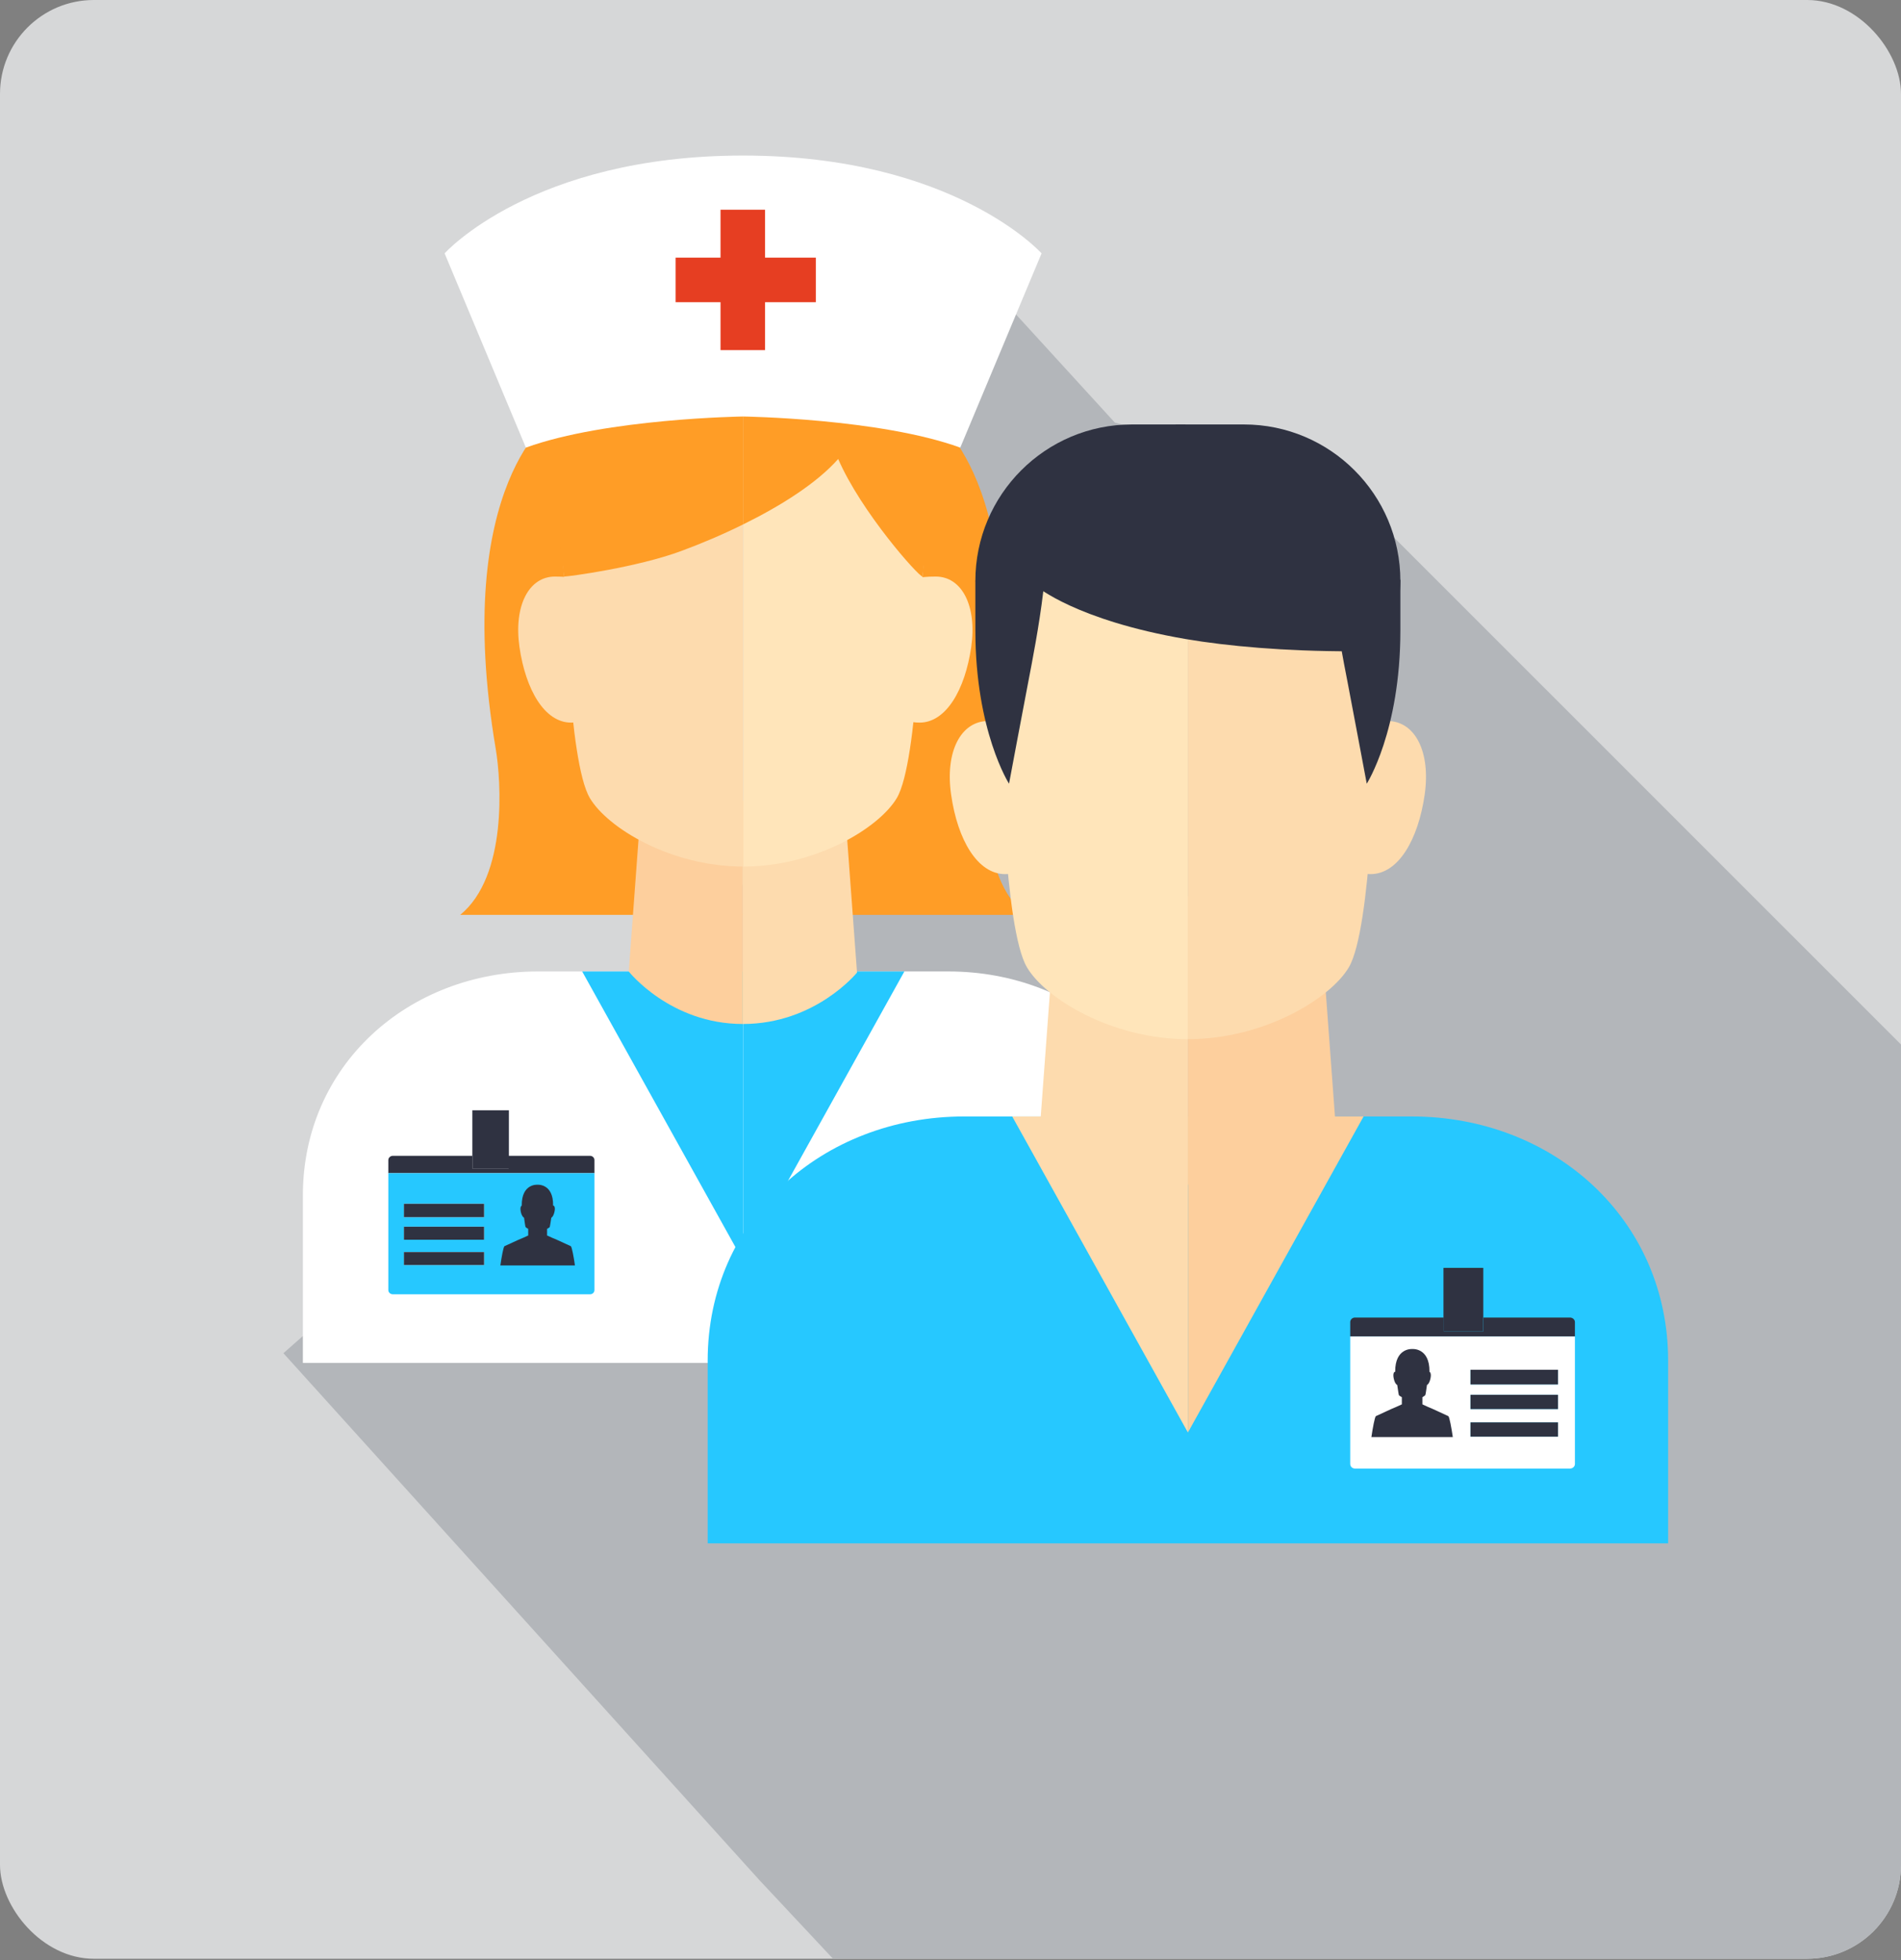 <svg  viewBox="0 0 162 167" fill="none" xmlns="http://www.w3.org/2000/svg">
<rect x="0" y="0" width="162" height="167" fill="#808080" stroke="none"/>
<g clip-path="url(#clip0_29_4070)">
<rect width="162" height="166.884" rx="8" fill="#D6D7D8"/>
<path d="M162.653 80.98C162.653 125.715 126.386 161.98 81.653 161.98C36.918 161.98 0.653 125.715 0.653 80.98C0.653 36.245 36.918 -0.02 81.653 -0.02C126.386 -0.02 162.653 36.245 162.653 80.98Z" fill="#D6D7D8"/>
<path d="M74.532 17.401L71.097 58.696L58.994 84.597L24.151 115.291L64.703 160.17L71.097 167H162.315V89.305L114.5 41.5L95 36L77.244 16.572L74.532 17.401Z" fill="#B3B6BA"/>
<path d="M79.368 35.373C79.368 35.373 88.183 41.141 84.356 63.802C83.894 66.546 83.343 74.638 87.383 77.946C87.383 77.946 73.85 77.946 63.302 77.946L79.368 35.373Z" fill="#FF9D26"/>
<path d="M47.237 35.373C47.237 35.373 38.421 41.141 42.245 63.802C42.707 66.546 43.26 74.638 39.219 77.946C39.219 77.946 52.753 77.946 63.302 77.946L47.237 35.373Z" fill="#FF9D26"/>
<path d="M45.847 82.767H80.832C91.898 82.767 100.871 90.779 100.871 101.843V116.121H63.343H25.811V101.843C25.811 90.779 34.779 82.767 45.847 82.767Z" fill="white"/>
<path d="M77.069 82.767L63.343 107.456V82.767H77.069Z" fill="#26C8FF"/>
<path d="M49.612 82.767L63.343 107.456V82.767H49.612Z" fill="#26C8FF"/>
<path d="M63.302 68.208V87.243C57.117 87.243 53.582 82.772 53.582 82.772L54.764 66.784L63.302 68.208Z" fill="#FDCF9D"/>
<path d="M63.306 68.208H63.302V87.243H63.306C69.492 87.243 73.034 82.861 73.034 82.861L71.846 66.784L63.306 68.208Z" fill="#FDDBAE"/>
<path d="M33.093 98.83C33.093 98.641 33.269 98.474 33.48 98.474H40.243V99.546H43.344V98.474H50.282C50.491 98.474 50.657 98.641 50.657 98.83V99.952H33.093V98.83Z" fill="#2F3241"/>
<path d="M34.421 103.701H41.254V102.563H34.421V103.701ZM34.421 105.623H41.254V104.515H34.421V105.623ZM34.421 107.778H41.254V106.674H34.421V107.778ZM50.657 99.952V109.918C50.657 110.115 50.491 110.272 50.282 110.272H33.48C33.269 110.272 33.093 110.115 33.093 109.918V99.952H50.657Z" fill="#26C8FF"/>
<path d="M41.254 107.778H34.421V106.674H41.254V107.778Z" fill="#2F3241"/>
<path d="M41.254 105.623H34.421V104.515H41.254V105.623Z" fill="#2F3241"/>
<path d="M41.254 103.701H34.421V102.562H41.254V103.701Z" fill="#2F3241"/>
<path d="M40.253 98.664V94.593H43.367V99.546H40.253V98.664Z" fill="#2F3241"/>
<path d="M42.986 106.176L44.184 105.627L44.598 105.453L45.013 105.261V104.699C44.89 104.63 44.806 104.568 44.789 104.544C44.762 104.505 44.712 104.117 44.659 103.747C44.592 103.717 44.498 103.619 44.423 103.403C44.297 102.98 44.36 102.758 44.467 102.718L44.462 102.697C44.45 100.819 45.803 100.938 45.803 100.938C45.803 100.938 47.157 100.819 47.135 102.697L47.133 102.71C47.26 102.71 47.358 102.932 47.208 103.403C47.135 103.619 47.045 103.717 46.982 103.747C46.921 104.117 46.869 104.505 46.85 104.544C46.837 104.568 46.741 104.63 46.621 104.699V105.261L47.042 105.453L47.455 105.627L48.649 106.176C48.737 106.262 48.896 107.099 48.996 107.815H46.429H46.054H45.821H45.589L45.576 107.809V107.815H45.218H42.64C42.743 107.099 42.894 106.262 42.986 106.176Z" fill="#2F3241"/>
<path d="M44.267 55.118C44.793 58.77 46.412 61.566 48.667 61.566C51.84 61.566 51.39 58.033 51.39 54.525C51.39 49.903 50.227 49.122 47.296 49.122C45.044 49.122 43.771 51.643 44.267 55.118Z" fill="#FDDBAE"/>
<path d="M82.767 55.118C82.239 58.77 80.621 61.566 78.363 61.566C75.197 61.566 75.643 58.033 75.643 54.525C75.643 49.903 76.803 49.122 79.739 49.122C81.988 49.122 83.264 51.643 82.767 55.118Z" fill="#FFE5BA"/>
<path d="M48.146 49.886C48.146 49.886 48.399 64.847 50.265 67.991C51.758 70.522 57.141 73.829 63.343 73.829V28.553C63.343 28.553 45.528 26.134 48.146 49.886Z" fill="#FDDBAE"/>
<path d="M78.539 49.886C78.539 49.886 78.281 64.847 76.426 67.991C74.926 70.522 69.546 73.829 63.343 73.829V28.553C63.343 28.553 81.156 26.134 78.539 49.886Z" fill="#FFE5BA"/>
<path d="M51.442 27.847C51.256 27.009 51.157 26.144 51.157 25.254C51.157 18.53 56.617 16.905 63.343 16.897L63.323 26.53V44.682C61.551 45.56 59.731 46.326 58.05 46.946C54.307 48.335 48.483 49.122 48.066 49.122C48.066 49.122 47.212 42.368 47.212 37.461C47.212 33.728 48.358 30.056 51.442 27.847Z" fill="#FF9D26"/>
<path d="M67.963 19.517C64.229 13.921 75.532 18.522 75.532 25.254C75.532 26.264 75.396 27.248 75.159 28.186C77.655 29.904 79.469 32.748 79.469 37.461C79.469 42.368 78.615 49.122 78.615 49.122C78.284 49.122 73.391 43.631 71.429 39.105C69.603 41.168 66.539 43.101 63.323 44.682V26.53L63.342 15.938C63.348 15.938 69.882 22.394 67.963 19.517Z" fill="#FF9D26"/>
<path d="M37.889 21.586C37.889 21.586 45.352 13.253 63.319 13.253C81.291 13.253 88.761 21.586 88.761 21.586L81.833 38.136C74.964 35.648 63.379 35.489 63.319 35.485C63.268 35.489 51.683 35.648 44.814 38.136L37.889 21.586Z" fill="white"/>
<path d="M61.402 29.83H65.197V17.868H61.402V29.83Z" fill="#E63E22"/>
<path d="M69.523 25.747V21.95H57.572V25.747H69.523Z" fill="#E63E22"/>
<path d="M120.306 95.122H82.155C70.087 95.122 60.307 103.861 60.307 115.927V131.494H101.231H142.155V115.927C142.155 103.861 132.375 95.122 120.306 95.122Z" fill="#26C8FF"/>
<path d="M86.26 95.122L101.231 122.049V95.122H86.26Z" fill="#FDDBAE"/>
<path d="M116.202 95.122L101.231 122.049V95.122H116.202Z" fill="#FDCF9D"/>
<path d="M101.227 76.372V100.926C109.206 100.926 113.766 95.154 113.766 95.154L112.243 74.533L101.227 76.372Z" fill="#FDCF9D"/>
<path d="M101.225 76.372H101.227V100.926H101.225C93.25 100.926 88.68 95.271 88.68 95.271L90.211 74.533L101.225 76.372Z" fill="#FDDBAE"/>
<path d="M117.163 63.433C117.163 63.433 116.893 79.119 114.945 82.416C113.376 85.069 107.731 88.536 101.227 88.536V41.069C101.227 41.069 119.905 38.532 117.163 63.433Z" fill="#FDDBAE"/>
<path d="M121.407 67.713C120.854 71.542 119.158 74.475 116.795 74.475C113.468 74.475 113.942 70.769 113.942 67.091C113.942 62.244 115.163 61.427 118.23 61.427C120.601 61.427 121.933 64.074 121.407 67.713Z" fill="#FDDBAE"/>
<path d="M85.295 63.433C85.295 63.433 85.557 79.119 87.517 82.416C89.082 85.069 94.727 88.536 101.227 88.536V41.069C101.227 41.069 82.557 38.532 85.295 63.433Z" fill="#FFE5BA"/>
<path d="M81.055 67.713C81.6 71.542 83.297 74.475 85.661 74.475C88.99 74.475 88.516 70.769 88.516 67.091C88.516 62.244 87.297 61.427 84.229 61.427C81.859 61.427 80.523 64.074 81.055 67.713Z" fill="#FFE5BA"/>
<path d="M119.338 53.712C119.338 62.303 116.472 66.771 116.472 66.771C116.472 66.771 115.259 60.311 114.843 58.147C114.124 54.437 112.53 46.383 113.659 43.073L119.338 49.422C119.338 49.422 119.338 50.977 119.338 53.712Z" fill="#2F3241"/>
<path d="M83.119 53.712C83.119 62.303 85.988 66.771 85.988 66.771C85.988 66.771 87.199 60.311 87.618 58.147C88.332 54.437 89.924 46.383 88.797 43.073L83.119 49.504C83.119 49.504 83.119 50.977 83.119 53.712Z" fill="#2F3241"/>
<path d="M119.338 49.504C119.338 42.139 113.368 36.163 105.999 36.163H100.169L101.024 54.443C104.631 55.059 109.533 55.489 115.082 55.489C119.489 55.489 119.292 50.411 119.292 50.411C119.309 50.109 119.338 49.812 119.338 49.504Z" fill="#2F3241"/>
<path d="M96.46 36.163C89.091 36.163 83.119 42.139 83.119 49.504C83.119 49.812 88.315 49.649 88.332 49.958C88.332 49.958 91.688 52.835 101.024 54.443V36.163H96.46Z" fill="#2F3241"/>
<path d="M134.212 112.64C134.212 112.433 134.019 112.253 133.791 112.253H126.418V113.42H123.033V112.253H115.473C115.241 112.253 115.064 112.433 115.064 112.64V113.864H134.212V112.64Z" fill="#2F3241"/>
<path d="M132.767 117.952H125.312V116.706H132.767V117.952ZM132.767 120.047H125.312V118.836H132.767V120.047ZM132.767 122.397H125.312V121.191H132.767V122.397ZM115.064 113.865V124.729C115.064 124.946 115.241 125.12 115.473 125.12H133.791C134.019 125.12 134.212 124.946 134.212 124.729V113.865H115.064Z" fill="white"/>
<path d="M125.312 122.397H132.767V121.191H125.312V122.397Z" fill="#2F3241"/>
<path d="M125.312 120.047H132.767V118.836H125.312V120.047Z" fill="#2F3241"/>
<path d="M125.312 117.952H132.767V116.706H125.312V117.952Z" fill="#2F3241"/>
<path d="M126.403 112.46V108.021H123.01V113.421H126.403V112.46Z" fill="#2F3241"/>
<path d="M123.427 120.654L122.119 120.051L121.671 119.86L121.215 119.649V119.041C121.346 118.962 121.443 118.893 121.457 118.87C121.489 118.828 121.545 118.407 121.604 118C121.675 117.965 121.772 117.866 121.853 117.628C121.996 117.169 121.929 116.919 121.811 116.875L121.818 116.857C121.832 114.806 120.358 114.934 120.358 114.934C120.358 114.934 118.883 114.806 118.896 116.857L118.904 116.869C118.762 116.869 118.663 117.112 118.82 117.628C118.896 117.866 119 117.965 119.07 118C119.132 118.407 119.191 118.828 119.214 118.87C119.225 118.893 119.327 118.962 119.463 119.041V119.649L119 119.86L118.554 120.051L117.247 120.654C117.153 120.747 116.981 121.658 116.868 122.437H119.677H120.081H120.335H120.586L120.601 122.431V122.437H120.993H123.806C123.692 121.658 123.525 120.747 123.427 120.654Z" fill="#2F3241"/>
</g>
<defs>
<clipPath id="clip0_29_4070">
<rect width="162" height="166.884" rx="8" fill="white"/>
</clipPath>
</defs>
</svg>
